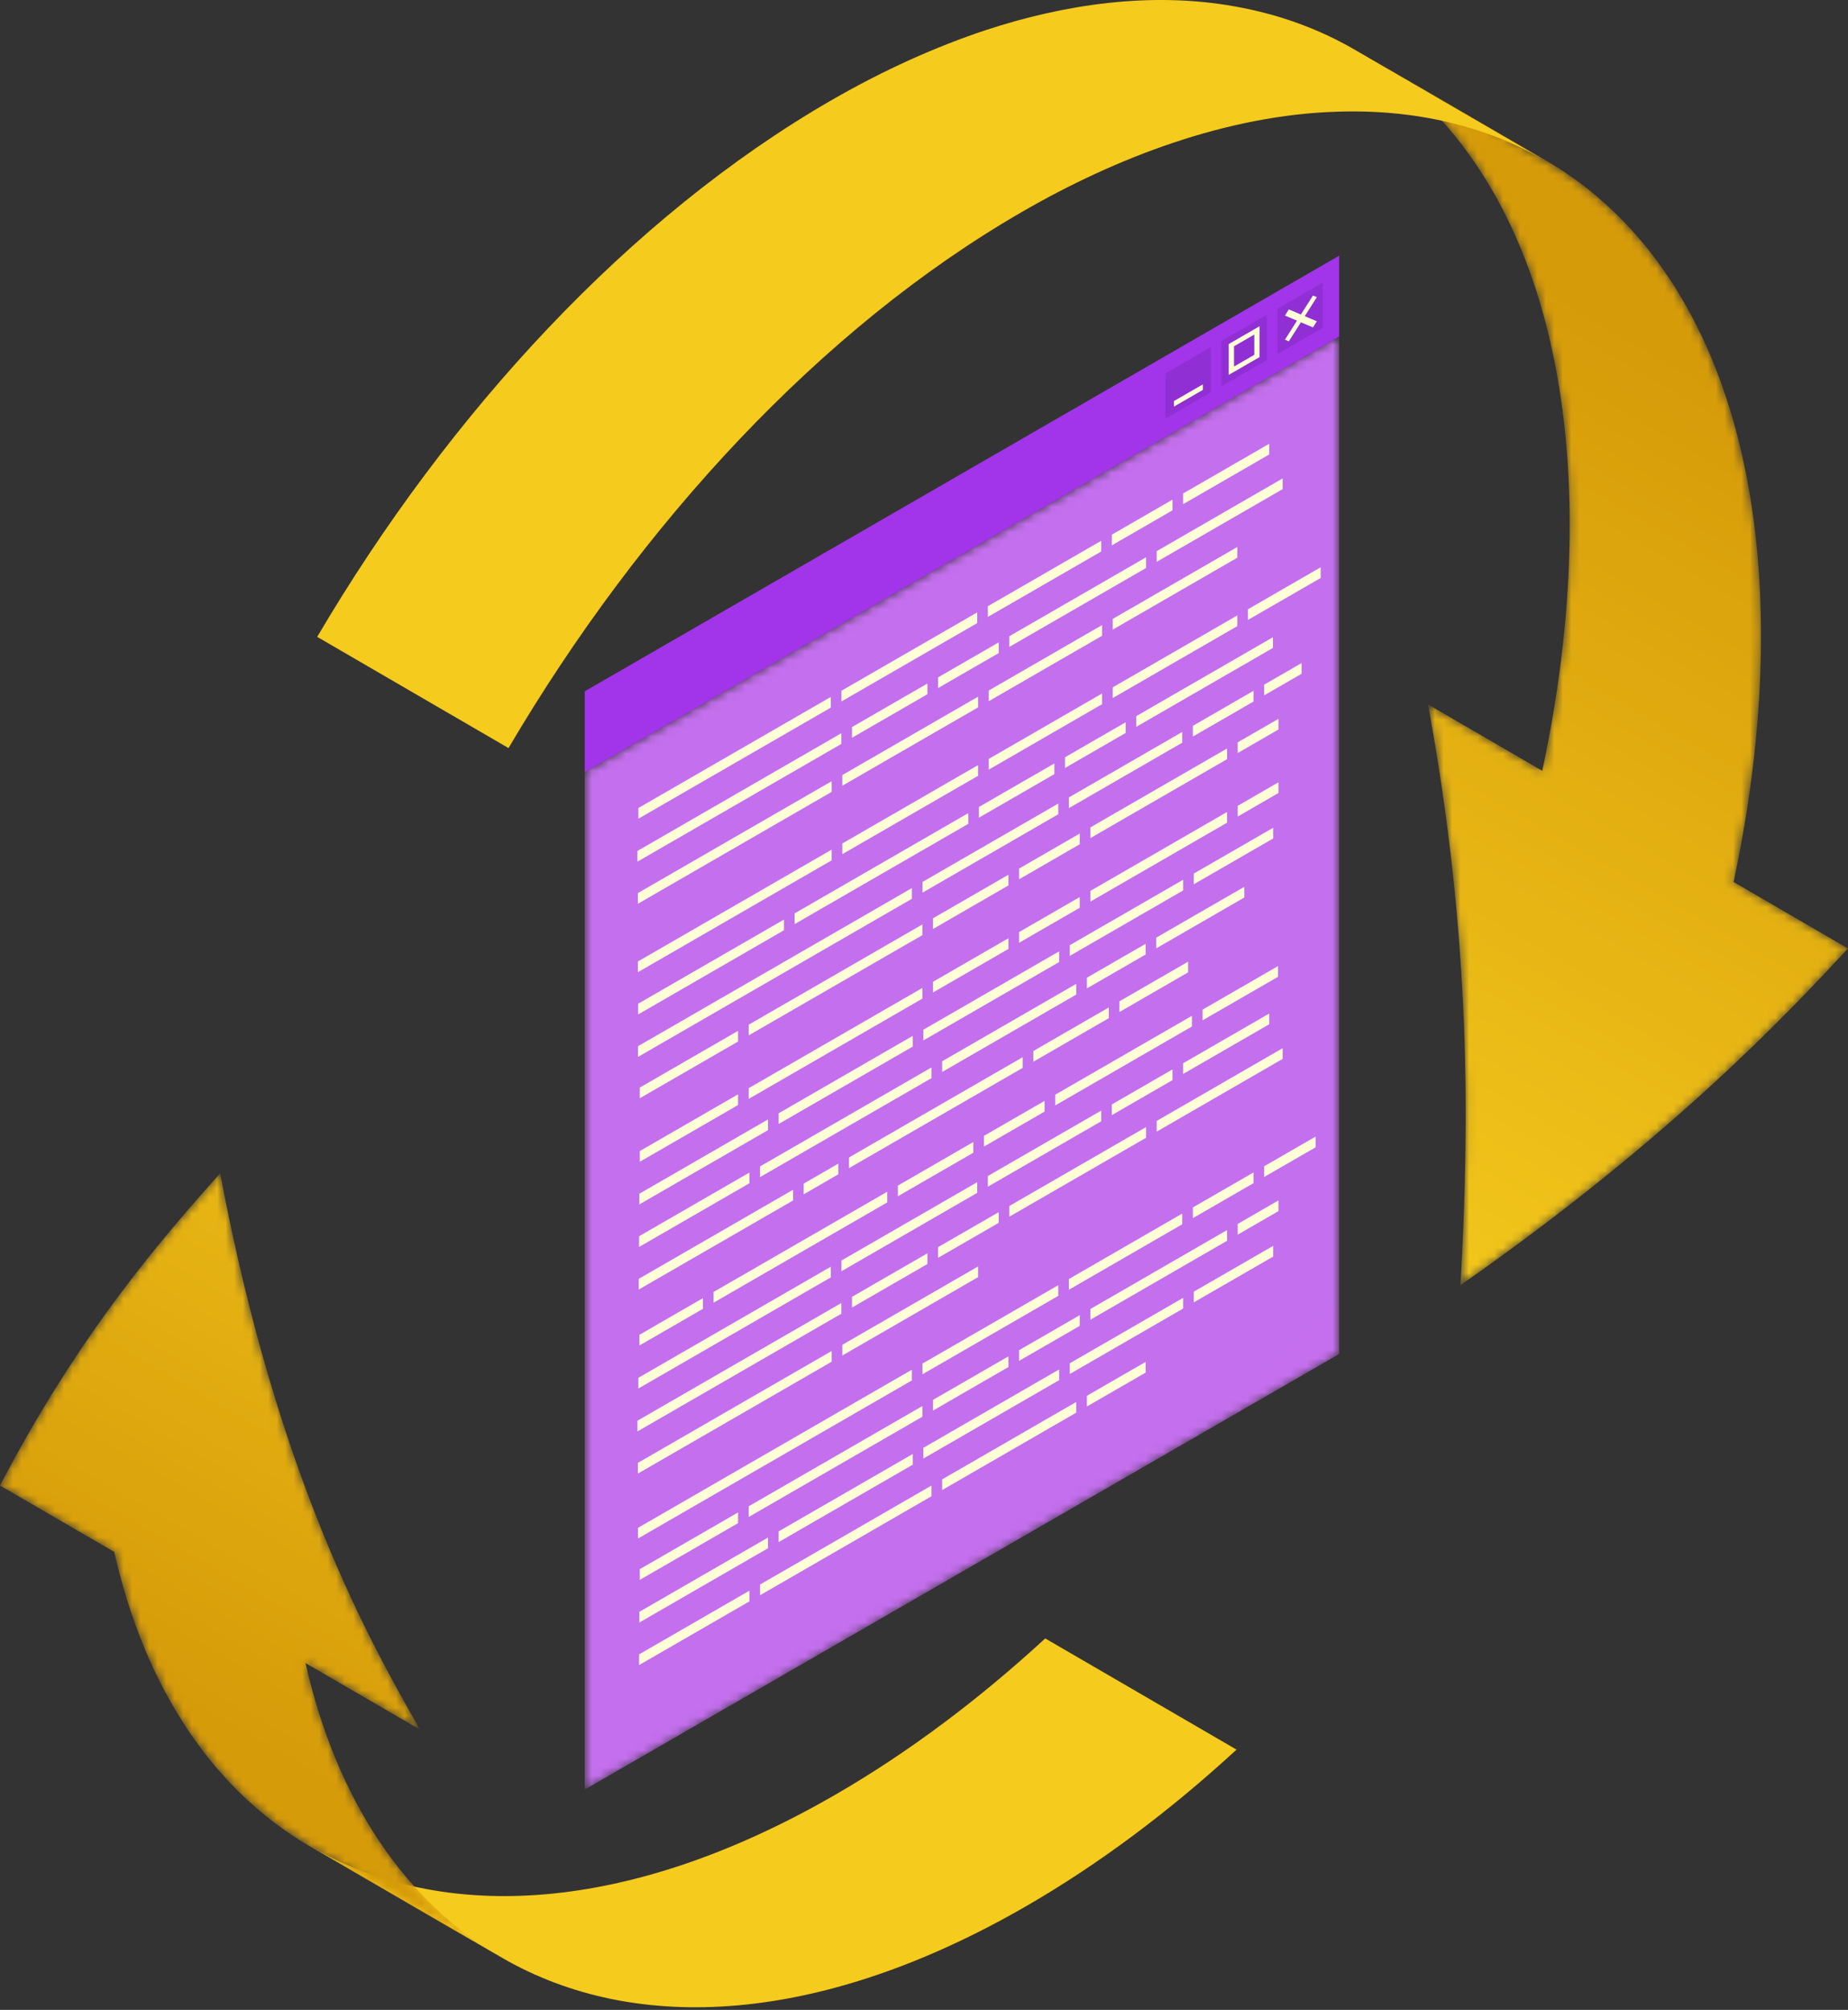 <svg width="217" height="236" viewBox="0 0 217 236" fill="none" xmlns="http://www.w3.org/2000/svg">
<rect x="0" y="0" width="217" height="236" fill="#333333" stroke="none"/>
<path d="M98.038 210.758C73.975 224.652 52.181 225.94 36.445 216.793L58.908 229.85C74.647 238.994 96.442 237.705 120.504 223.814C129.089 218.856 137.377 212.633 145.199 205.436L122.736 192.38C114.914 199.576 106.623 205.802 98.038 210.758Z" fill="#F5CB1D"/>
<mask id="mask0_435_88901" style="mask-type:luminance" maskUnits="userSpaceOnUse" x="159" y="5" width="58" height="146">
<path d="M203.563 103.562C205.685 93.65 206.81 83.832 206.783 74.371C206.707 47.073 197.071 27.875 181.535 18.846L159.072 5.793C174.608 14.819 184.241 34.019 184.317 61.314C184.344 70.776 183.219 80.594 181.096 90.505L167.686 82.71C172.787 110.483 172.536 131.897 171.502 150.901C196.496 133.445 210.345 118.535 217 111.369L203.563 103.562Z" fill="white"/>
</mask>
<g mask="url(#mask0_435_88901)">
<path d="M203.563 103.562C205.685 93.65 206.81 83.832 206.783 74.371C206.707 47.073 197.071 27.875 181.535 18.846L159.072 5.793C174.608 14.819 184.241 34.019 184.317 61.314C184.344 70.776 183.219 80.594 181.096 90.505L167.686 82.71C172.787 110.483 172.536 131.897 171.502 150.901C196.496 133.445 210.345 118.535 217 111.369L203.563 103.562Z" fill="url(#paint0_linear_435_88901)"/>
</g>
<path d="M156.937 13.117C166.123 12.799 174.45 14.768 181.535 18.886L159.072 5.833C154.805 3.353 150.085 1.657 145.008 0.756C135.212 -1.01 125.022 0.484 115.754 3.535C109.891 5.485 103.801 8.203 97.551 11.813C74.021 25.405 52.782 48.391 37.246 74.779L59.712 87.836C75.248 61.445 96.487 38.462 119.939 24.921C131.021 18.496 144.062 13.525 156.937 13.117Z" fill="#F5CB1D"/>
<mask id="mask1_435_88901" style="mask-type:luminance" maskUnits="userSpaceOnUse" x="0" y="137" width="59" height="93">
<path d="M35.876 195.28L49.317 203.09C43.478 192.815 32.611 173.696 25.853 137.75C19.337 145.104 9.488 156.222 0 174.431L13.413 182.223C17.108 198.524 25.242 210.323 36.445 216.833L58.908 229.889C47.705 223.379 39.574 211.58 35.876 195.28Z" fill="white"/>
</mask>
<g mask="url(#mask1_435_88901)">
<path d="M35.876 195.28L49.317 203.09C43.478 192.815 32.611 173.696 25.853 137.75C19.337 145.104 9.488 156.222 0 174.431L13.413 182.223C17.108 198.524 25.242 210.323 36.445 216.833L58.908 229.889C47.705 223.379 39.574 211.58 35.876 195.28Z" fill="url(#paint1_linear_435_88901)"/>
</g>
<mask id="mask2_435_88901" style="mask-type:luminance" maskUnits="userSpaceOnUse" x="68" y="39" width="90" height="172">
<path d="M68.662 210.129V90.133V90.62L157.248 39.474V158.983L68.662 210.129Z" fill="white"/>
</mask>
<g mask="url(#mask2_435_88901)">
<path d="M68.662 210.129V90.133V90.62L157.248 39.474V158.983L68.662 210.129Z" fill="url(#paint2_linear_435_88901)"/>
</g>
<path d="M157.248 39.513L68.662 90.659V81.171L157.248 30.025V39.513Z" fill="#A234EA"/>
<path d="M108.899 148.416V147.161L100.046 152.274V153.529L108.899 148.416ZM97.554 148.736L74.958 161.781V163.036L97.554 149.988V148.736ZM124.263 150.905L108.322 160.109V161.364L124.263 152.159V150.905ZM104.182 139.931L83.79 151.703V152.958L104.182 141.183V139.931ZM147.191 137.667L140.074 141.776V143.031L147.191 138.922V137.667ZM114.853 148.703L98.912 157.904V159.159L114.853 149.955V148.703ZM138.819 142.499L125.514 150.182V151.437L138.819 143.753V142.499ZM144.083 144.437L128.039 153.701V154.956L144.083 145.692V144.437ZM118.415 160.511V159.259L109.561 164.369V165.624L118.415 160.511ZM126.787 154.424L119.667 158.536V159.788L126.787 155.679V154.424ZM124.368 160.798L108.427 170.002V171.257L124.368 162.053V160.798ZM114.747 138.81L98.806 148.011V149.266L114.747 140.061V138.81ZM116.105 82.333L129.409 74.649V73.395L116.105 81.078V82.333ZM134.57 65.439L118.524 74.704V75.956L134.57 66.694V65.439ZM107.07 104.282L74.919 122.844V124.099L107.07 105.537V104.282ZM125.058 90.173L132.176 86.064V84.809L125.058 88.918V90.173ZM145.287 72.264L130.664 80.706V81.961L145.287 73.519V72.264ZM110.151 80.791L117.272 76.681V75.427L110.151 79.536V80.791ZM98.912 100.291L114.853 91.089V89.835L98.912 99.039V100.291ZM74.903 114.154L97.66 101.016V99.761L74.903 112.899V114.154ZM92.054 109.229V107.974L74.934 117.858V119.113L92.054 109.229ZM93.306 108.506L113.698 96.732V95.477L93.306 107.251V108.506ZM74.903 106.117L97.66 92.979V91.727L74.903 104.865V106.117ZM133.428 85.341L149.474 76.077V74.822L133.428 84.087V85.341ZM127.628 165.146L134.522 161.167V159.912L127.628 163.894V165.146ZM110.632 174.958L126.376 165.869V164.617L110.632 173.706V174.958ZM89.251 187.307L109.38 175.684V174.429L89.251 186.052V187.307ZM75.043 195.507L87.996 188.03V186.775L75.043 194.255V195.507ZM107.07 160.831L74.919 179.394V180.646L107.07 162.086V160.831ZM148.443 138.199L154.482 134.713V133.458L148.443 136.944V138.199ZM97.66 158.63L74.903 171.768V173.023L97.66 159.885V158.63ZM146.538 71.541V72.793L155.08 67.864V66.609L146.538 71.541ZM145.338 144.969L150.121 142.205V140.95L145.338 143.714V144.969ZM140.176 152.924L149.499 147.545V146.29L140.176 151.67V152.924ZM125.62 161.33L138.925 153.647V152.392L125.62 160.075V161.33ZM130.664 73.927L145.287 65.485V64.23L130.664 72.672V73.927ZM150.614 123.077L135.822 131.619V132.874L150.614 124.332V123.077ZM150.614 56.175L135.822 64.717V65.971L150.614 57.429V56.175ZM152.837 77.858L148.443 80.394V81.649L152.837 79.112V77.858ZM149.042 52.105L138.928 57.943V59.198L149.042 53.359V52.105ZM125.514 94.887L138.819 87.204V85.949L125.514 93.632V94.887ZM114.747 71.907L98.806 81.108V82.363L114.747 73.162V71.907ZM98.794 86.094L74.849 99.919V101.174L98.794 87.349V86.094ZM137.676 58.669L130.558 62.778V64.033L137.676 59.921V58.669ZM97.554 81.834L74.958 94.878V96.133L97.554 83.086V81.834ZM129.306 63.501L115.999 71.181V72.436L129.306 64.756V63.501ZM98.794 152.997L74.849 166.821V168.076L98.794 154.252V152.997ZM86.663 121.042L75.127 127.701V128.955L86.663 122.294V121.042ZM87.915 129.028L108.31 117.254V116.002L87.915 127.773V129.028ZM75.127 136.412L86.663 129.751V128.496L75.127 135.157V136.412ZM109.561 116.531L118.415 111.421V110.166L109.561 115.279V116.531ZM108.31 108.545L87.915 120.32V121.571L108.31 109.8V108.545ZM75.043 146.414L87.996 138.937V137.682L75.043 145.159V146.414ZM129.409 81.429L116.105 89.112V90.367L129.409 82.683V81.429ZM108.322 104.814L124.263 95.61V94.355L108.322 103.559V104.814ZM107.176 122.887V121.632L91.431 130.721V131.976L107.176 122.887ZM82.538 153.68V152.428L75.079 156.734V157.986L82.538 153.68ZM114.95 96.009L123.806 90.896V89.644L114.95 94.754V96.009ZM75.073 141.419L90.179 132.699V131.444L75.073 140.167V141.419ZM75.073 190.512L90.179 181.792V180.537L75.073 189.26V190.512ZM75.127 184.25V185.505L86.663 178.844V177.589L75.127 184.25ZM93.121 139.702L75.003 150.161V151.416L93.121 140.956V139.702ZM107.176 171.98V170.725L91.431 179.814V181.069L107.176 171.98ZM98.912 92.257L114.853 83.055V81.801L98.912 91.005V92.257ZM108.31 165.095L87.915 176.866V178.121L108.31 166.347V165.095ZM98.443 137.881V136.63L94.373 138.979V140.234L98.443 137.881ZM100.046 85.372V86.626L108.899 81.513V80.258L100.046 85.372ZM109.38 125.336L89.251 136.959V138.211L109.38 126.591V125.336ZM120.087 124.133L99.695 135.907V137.159L120.087 125.387V124.133ZM114.29 135.35V134.096L105.434 139.209V140.461L114.29 135.35ZM126.787 105.331L119.667 109.443V110.698L126.787 106.586V105.331ZM139.959 119.276L123.912 128.538V129.793L139.959 120.528V119.276ZM134.57 132.342L118.524 141.607V142.858L134.57 133.597V132.342ZM137.676 125.569L130.558 129.681V130.936L137.676 126.824V125.569ZM110.151 147.693L117.272 143.581V142.329L110.151 146.439V147.693ZM129.306 130.404L115.999 138.087V139.339L129.306 131.659V130.404ZM150.073 113.435L141.211 118.551V119.806L150.073 114.69V113.435ZM149.042 119.007L138.928 124.846V126.101L149.042 120.262V119.007ZM150.121 84.404L145.338 87.165V88.419L150.121 85.656V84.404ZM140.074 86.481L147.191 82.372V81.117L140.074 85.226V86.481ZM122.66 129.261L115.542 133.373V134.628L122.66 130.516V129.261ZM150.121 91.857L145.338 94.621V95.876L150.121 93.112V91.857ZM128.039 105.863L144.083 96.599V95.344L128.039 104.608V105.863ZM130.195 118.297L121.339 123.41V124.665L130.195 119.552V118.297ZM126.376 115.524L110.632 124.613V125.868L126.376 116.779V115.524ZM108.427 122.164L124.368 112.96V111.705L108.427 120.909V122.164ZM128.039 98.407L144.083 89.142V87.887L128.039 97.152V98.407ZM119.667 103.242L126.787 99.129V97.875L119.667 101.987V103.242ZM134.522 110.822L127.628 114.801V116.056L134.522 112.074V110.822ZM125.62 112.237L138.925 104.554V103.302L125.62 110.982V112.237ZM139.511 112.918L131.447 117.574V118.829L139.511 114.172V112.918ZM118.415 102.71L109.561 107.823V109.077L118.415 103.964V102.71ZM146.109 104.131L135.774 110.096V111.351L146.109 105.383V104.131ZM149.499 98.452L140.176 103.831V102.576L149.499 97.197V98.452Z" fill="#FFFFD7"/>
<path d="M136.863 49.14V43.837L142.169 40.774V46.077L136.863 49.14Z" fill="#902FD4"/>
<path d="M143.439 45.346V40.039L148.746 36.976V42.283L143.439 45.346Z" fill="#902FD4"/>
<path d="M147.283 41.663L144.903 43.039V40.66L147.283 39.284V41.663ZM144.28 40.397V44.019L147.906 41.927V38.304L144.28 40.397Z" fill="#FFFFD7"/>
<path d="M150.016 41.548V36.245L155.32 33.182V38.485L150.016 41.548Z" fill="#902FD4"/>
<path d="M150.884 37.052L152.302 37.651L150.884 39.886L151.34 40.079L152.755 37.845L154.173 38.443L154.627 37.724L153.212 37.125L154.627 34.891L154.173 34.7L152.755 36.931L151.34 36.333L150.884 37.052Z" fill="#FFFFD7"/>
<path d="M141.247 45.778L137.848 47.741V47.093L141.247 45.131V45.778Z" fill="#FFFFD7"/>
<defs>
<linearGradient id="paint0_linear_435_88901" x1="197.44" y1="42.289" x2="137.937" y2="145.35" gradientUnits="userSpaceOnUse">
<stop stop-color="#D69B09"/>
<stop offset="1" stop-color="#F5CB1D"/>
</linearGradient>
<linearGradient id="paint1_linear_435_88901" x1="79.013" y1="116.161" x2="28.226" y2="204.125" gradientUnits="userSpaceOnUse">
<stop stop-color="#F5CB1D"/>
<stop offset="1" stop-color="#D69B09"/>
</linearGradient>
<linearGradient id="paint2_linear_435_88901" x1="-1053.59" y1="-383.565" x2="282.43" y2="952.454" gradientUnits="userSpaceOnUse">
<stop stop-color="#BC6EE9"/>
<stop offset="1" stop-color="#C96FF1"/>
</linearGradient>
</defs>
</svg>
